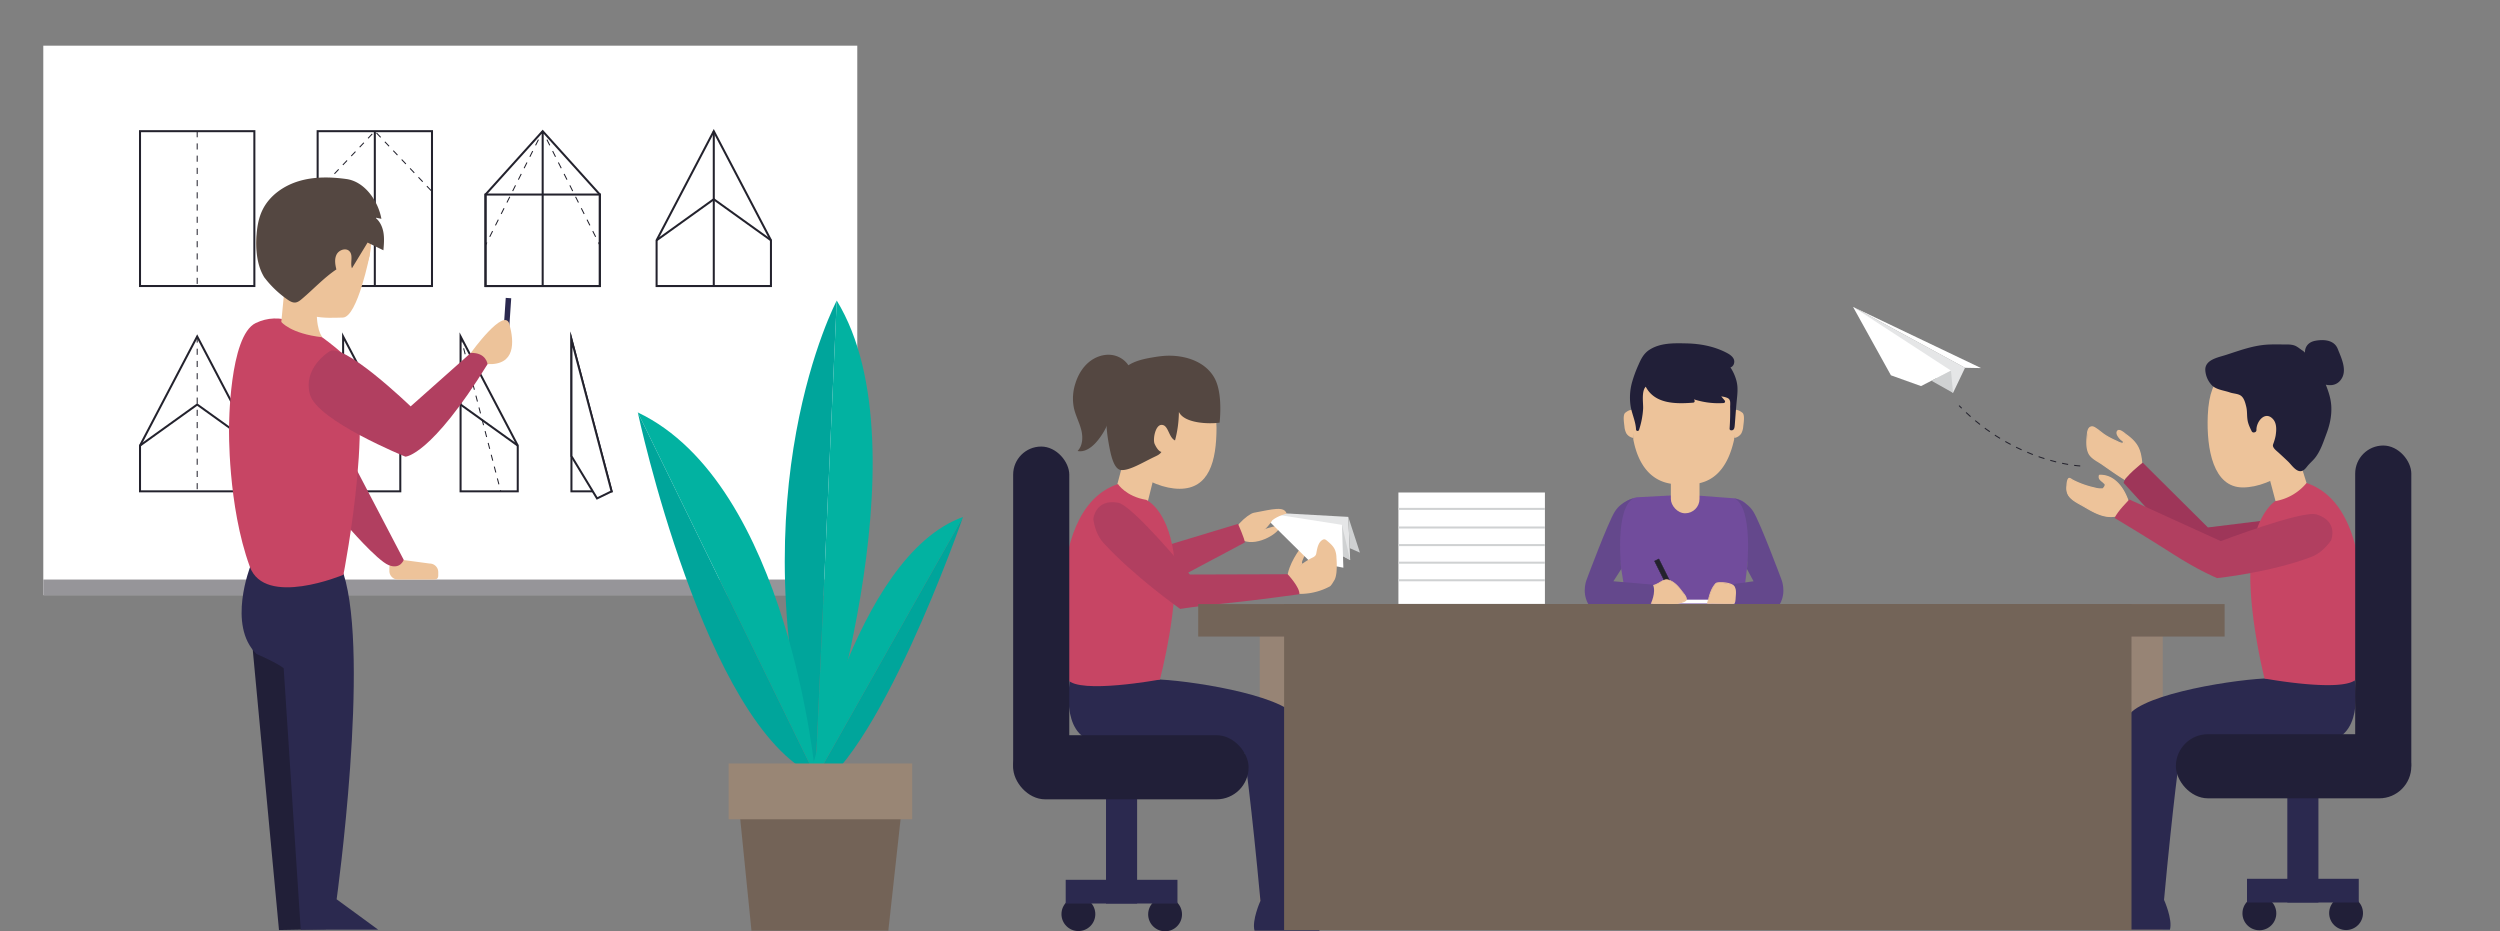 <svg id="Layer_1" data-name="Layer 1" xmlns="http://www.w3.org/2000/svg" viewBox="0 0 2455.25 914.6"><rect x="0" y="0" width="2455.25" height="914.6" fill="#808080" stroke="none"/><defs><style>.cls-1,.cls-7{fill:#fff;}.cls-2{fill:#969599;}.cls-3,.cls-4,.cls-5,.cls-6{fill:none;}.cls-19,.cls-3,.cls-4,.cls-5,.cls-6,.cls-7{stroke:#23222d;stroke-miterlimit:10;}.cls-3,.cls-7{stroke-width:2px;}.cls-5{stroke-dasharray:6.28 6.28;}.cls-6{stroke-dasharray:6;}.cls-8{fill:#edc39a;}.cls-9{fill:#b13f60;}.cls-10{fill:#211f38;}.cls-11{fill:#2b294f;}.cls-12{fill:#c74564;}.cls-13{fill:#544741;}.cls-14{fill:#978475;}.cls-15{fill:#e5e6e7;}.cls-16{fill:#cfd1d2;}.cls-17{fill:#9e3659;}.cls-18{fill:#714c9c;}.cls-19{fill:#23222d;stroke-width:0.5px;}.cls-20{fill:#64488c;}.cls-21{fill:#736458;}.cls-22{fill:#02b2a1;}.cls-23{fill:#00a59b;}.cls-24{fill:#736357;}.cls-25{fill:#998675;}</style></defs><title>team</title><rect class="cls-1" x="42.52" y="44.86" width="799.41" height="539.6"/><rect class="cls-2" x="42.52" y="569.17" width="799.41" height="15.28"/><rect class="cls-3" x="137.51" y="128.83" width="112.3" height="152.07"/><rect class="cls-3" x="311.96" y="128.83" width="112.3" height="152.07"/><polygon class="cls-3" points="589.11 280.91 476.81 280.91 476.81 191.06 532.96 128.83 589.11 191.06 589.11 280.91"/><rect class="cls-3" x="476.81" y="191.06" width="112.3" height="89.85"/><line class="cls-4" x1="532.96" y1="128.83" x2="534.3" y2="131.52"/><line class="cls-5" x1="537.12" y1="137.13" x2="586.36" y2="235.36"/><line class="cls-4" x1="587.77" y1="238.16" x2="589.11" y2="240.84"/><line class="cls-4" x1="532.96" y1="128.83" x2="531.62" y2="131.52"/><line class="cls-5" x1="528.8" y1="137.13" x2="479.56" y2="235.36"/><line class="cls-4" x1="478.16" y1="238.16" x2="476.81" y2="240.84"/><line class="cls-3" x1="532.96" y1="280.91" x2="532.96" y2="128.83"/><polygon class="cls-3" points="757.15 235.98 757.15 280.91 644.85 280.91 644.85 235.98 701 128.83 757.15 235.98"/><line class="cls-6" x1="193.66" y1="128.83" x2="193.66" y2="280.91"/><line class="cls-3" x1="368.11" y1="128.83" x2="368.11" y2="280.91"/><polyline class="cls-6" points="311.96 188.1 368.11 128.83 424.25 188.1"/><line class="cls-3" x1="701" y1="128.83" x2="701" y2="280.91"/><polyline class="cls-3" points="644.85 235.98 701 195.67 757.15 235.98"/><polygon class="cls-3" points="249.81 437.61 249.81 482.54 137.51 482.54 137.51 437.61 193.66 330.46 249.81 437.61"/><line class="cls-6" x1="193.66" y1="330.46" x2="193.66" y2="482.54"/><polyline class="cls-3" points="137.51 437.61 193.66 397.3 249.81 437.61"/><line class="cls-3" x1="336.98" y1="397.3" x2="393.13" y2="437.61"/><polygon class="cls-3" points="393.13 437.61 393.13 482.54 336.98 482.54 336.98 330.46 393.13 437.61"/><line class="cls-3" x1="452.33" y1="397.3" x2="508.48" y2="437.61"/><polygon class="cls-3" points="508.48 437.61 508.48 482.54 452.33 482.54 452.33 330.46 508.48 437.61"/><line class="cls-6" x1="452.33" y1="330.46" x2="491.75" y2="482.54"/><polygon class="cls-3" points="600.63 482.54 561.21 333.3 561.21 482.54 600.63 482.54"/><polygon class="cls-7" points="600.63 482.54 561.21 333.3 561.21 448 586.36 489.5 600.63 482.54"/><path class="cls-8" d="M422.81,569.17h-32a8.44,8.44,0,0,1-8.41-8.41v-3.1a8.44,8.44,0,0,1,8.41-8.41L422,553.46a8.44,8.44,0,0,1,8.41,8.41V565C430.39,569.59,427.44,569.17,422.81,569.17Z"/><path class="cls-9" d="M337,436l59.51,113.85s-3.34,9.73-14.77,5.17-41.11-39.08-41.11-39.08"/><polygon class="cls-10" points="246.13 615.82 273.99 913.4 320.02 912.57 302.61 636.41 246.13 615.82"/><path class="cls-11" d="M245.94,556s-23,58.14,5.92,86.22c0,0,21,9.12,26.75,14.08L295.34,913h76l-40.73-29.81s33-237.44,6.69-320"/><path class="cls-12" d="M224.94,419.92s0-90.26,26.27-102.7c22.84-10.81,48.22-2.55,86.06,30.78,36.28,32,0,216.48,0,216.48s-77.25,32.46-91.95-8C223.38,496.21,224.94,419.92,224.94,419.92Z"/><rect class="cls-11" x="494.83" y="292.64" width="5.4" height="55.4" transform="translate(22.68 -32.74) rotate(3.86)"/><path class="cls-8" d="M462.38,346.62s33.09-46,37.92-28.23,6,40.38-21.47,39.21"/><path class="cls-9" d="M322.72,345.68s-25.55,15.93-18.29,41.82,93.72,61,93.72,61S423,448,478.83,357.61c0,0-1.3-11.49-16.45-11L403.3,399.11S335.23,333.54,322.72,345.68Z"/><circle class="cls-8" cx="308.06" cy="238.52" r="56.32"/><path class="cls-8" d="M363.31,249.48s-12.1,62.18-26.64,62.4-45.79,3.47-53.6-22.88"/><path class="cls-8" d="M280.81,269l-4.54,47.16s8.93,11.54,40.38,15.06c0,0-7.68-7.86-5-35.51"/><path class="cls-13" d="M262,275.46a100.52,100.52,0,0,0,20.46,18.82c2.26,1.57,4.84,3.1,7.58,2.83,2.48-.25,4.54-1.91,6.44-3.51,11.13-9.36,21.84-21,33.87-29-1.2-4.85-2.06-10.19.21-14.65s9-6.87,12.51-3.32c4.14,4.14.58,11.37,2.56,16.85L361,238.23l15.55,7.56c.5-5.74,1-11.56.06-17.25s-3.5-11.33-8.09-14.87l6.05,1.24c-3-17-16-36.55-34.39-39.09-15.47-2.14-31.49-2.44-46.45,2s-28.83,14.09-35.75,28c-4.42,8.84-5.83,18.87-6.2,28.73-.49,13.07.93,26.73,7.82,37.89"/><rect class="cls-14" x="1237.21" y="593.27" width="886.8" height="320.13"/><path class="cls-8" d="M1279.45,553.38s-.19.82-.78-.56,3.83-9.41,3.83-9.41l-5.08-5.33s-13,16.5-13.25,30.58"/><path class="cls-8" d="M1221.1,531c15.15,5.87,36.56-8.93,35.44-13.51-.65-2.66-13.68,1.92-13.68,1.92"/><polygon class="cls-15" points="1326.01 550.05 1324.13 507.63 1237.21 502.82 1326.01 550.05"/><polygon class="cls-16" points="1326.01 550.05 1317.94 515.46 1316.92 545.22 1326.01 550.05"/><polygon class="cls-1" points="1317.94 515.46 1319.31 557.54 1286.12 551.14 1237.21 502.82 1317.94 515.46"/><polygon class="cls-16" points="1324.13 507.63 1335.58 542.75 1325.52 538.33 1324.13 507.63"/><path class="cls-8" d="M1194.74,419.9c0,33.21-7.28,60.13-36.27,60.13s-68.72-26.92-68.72-60.13,23.5-60.13,52.49-60.13S1194.74,386.7,1194.74,419.9Z"/><path class="cls-8" d="M1114.66,507.7l-19-5a5.38,5.38,0,0,1-3.81-6.56L1105,446.72a5.38,5.38,0,0,1,6.56-3.81l21.79,5.79a4.77,4.77,0,0,1,3.38,5.82l-11.88,47.74C1123.74,506.33,1118.73,508.78,1114.66,507.7Z"/><path class="cls-11" d="M1050.85,667.37s-10.26,54.23,24.1,60.91,147.1,11.45,147.1,11.45,7.17,51,15.81,145c0,0-8.66,19.29-5.78,29.29h64.07l-32.93-31.3s15.27-151.66,11.45-174.56-96.4-38.73-135.53-40.82"/><path class="cls-13" d="M1148.14,349.33c17.23-.06,36,6.24,44.66,22,6.38,11.61,6.26,30.55,5,43.74-9.66,1.48-34.54,1-40-10.51a112.49,112.49,0,0,1-3.8,28c-6.54-3-6.42-15.87-13.59-15.25-5.88.5-8.36,14.37-6.45,18.65,1.21,2.71,3.78,7.29,6.68,7.88-1.63,2.61-4.73,3.82-7.51,5.16-10.9,5.22-24,13.32-32.09,12.63-6.83-.58-9.81-14-11.16-20.74-1.9-9.52-3.38-19.19-3.27-28.92,0-2,.47-4,.56-5.95s-.59-4.06-.8-6.09a28,28,0,0,1,1.48-13.06,46.14,46.14,0,0,1,4.18-7.72l5.25-8.37a52,52,0,0,1,4.88-6.92c7.34-8.32,19-11.06,30-12.89,3.88-.65,7.78-1.24,11.71-1.5Q1145.95,349.33,1148.14,349.33Z"/><path class="cls-13" d="M1110.35,363.24c-2.55-7.82-10.14-13.46-18.29-14.6s-16.56,1.88-22.85,7.18-10.55,12.72-13,20.55a47.3,47.3,0,0,0-1.5,24.45c1.62,7.25,5.24,13.91,7.12,21.1s1.62,15.67-3.54,21c7,1.53,13.82-3.45,18.54-8.88a66.33,66.33,0,0,0,15.36-32.85"/><path class="cls-8" d="M1263.59,504.38s-8.45,2.09-14,6.52c-4.94,8.18-15.42,16.73-17.91,18-4.14,2.1-14.85,4.62-19.75-1.34s13.27-22.84,19.54-24C1250.49,500,1261.14,496.89,1263.59,504.38Z"/><path class="cls-9" d="M1215.88,514.48s6.9,15.59,6.62,18.28L1164,563.92l-19.65-27.79Z"/><path class="cls-8" d="M1263.38,569.65a68.59,68.59,0,0,1,25.44-21.95,7.32,7.32,0,0,0,3.29-2.47,6.67,6.67,0,0,0,.69-2.2c.89-4.82,1.85-10.37,6.07-12.84a3.32,3.32,0,0,1,1.8-.55,4.22,4.22,0,0,1,2.33,1.21c3.22,2.66,6.55,5.48,8.15,9.34a23.27,23.27,0,0,1,1.38,7.72,82,82,0,0,1,0,14.28c-.2,2.09-.9,5.83-2.06,7.63-.91,1.42-3,5.33-4.45,6.1a62,62,0,0,1-33.22,7.22"/><path class="cls-12" d="M1097.9,475.35s7.7,12.17,27.81,15.56c0,0,20.29,8.59,26.79,51.61,7.22,47.76-13.36,124.86-13.36,124.86s-79.22,14.64-90.67,0C1048.47,667.37,1018.94,502.17,1097.9,475.35Z"/><rect class="cls-11" x="1086.22" y="743.8" width="30.54" height="143.55"/><circle class="cls-10" cx="1059.09" cy="897.77" r="16.62"/><circle class="cls-10" cx="1144.23" cy="897.99" r="16.62"/><rect class="cls-11" x="1046.62" y="864.06" width="109.76" height="23.29"/><rect class="cls-10" x="995.02" y="722.04" width="231.24" height="62.99" rx="31.5" ry="31.5"/><rect class="cls-10" x="995.02" y="438.56" width="55.12" height="339.32" rx="27.56" ry="27.56"/><path class="cls-9" d="M1073.76,509.71s1.7-20,24.33-16c14.32,2.53,70.46,70.52,70.46,70.52l96.05-.29s12.24,13,11.52,19.66c0,0-40.93,5.73-70.41,8.71C1176,595.28,1159,598,1159,598s-45.73-32.32-75.44-65C1077.86,526.75,1074.8,517.73,1073.76,509.71Z"/><path class="cls-8" d="M2103.56,456.63c-.6-6.12-1.25-12.42-4.17-17.83-3.51-6.52-9.85-10.95-16-15-1.16-.77-3-1.42-3.72-.24a2.34,2.34,0,0,0-.21,1.51,9.76,9.76,0,0,0,3.74,6.62c1.55,1.18,3.77,2.64,3.06,4.46a77,77,0,0,1-26.72-14.33c-1.67-1.38-3.68-2.94-5.78-2.4-2.58.67-3.34,3.91-3.61,6.57-.53,5.25-1,10.74.25,15.92s3.28,6.68,7.32,9.32c9.74,6.39,18.91,13.49,28.93,19.51"/><path class="cls-8" d="M2104.18,456.63c-.59-5.91-1.2-12-3.88-17.39s-7.21-9.38-12-12.85c-1.59-1.15-6.88-6.17-9.08-3.31s1.77,7.43,3.59,9.06c.11.1,1.83,1.36,1.89,1.51.54,1.38,0,1-.7,1.08-1.23.22-4.38-1.64-5.46-2.1a77,77,0,0,1-10.44-5.44c-3.34-2.08-6.21-4.83-9.5-6.93-1.5-1-3.13-2-5-1.47-3.39.87-3.85,5.19-4.15,8.05-.61,5.82-1.11,12.49,1.27,18s8.92,8.32,13.54,11.52c7.3,5.06,14.5,10.25,22.09,14.87.69.42,1.32-.66.63-1.08-7.33-4.46-14.29-9.45-21.34-14.35-3.23-2.24-6.66-4.28-9.79-6.66-4.38-3.33-5.38-8.16-5.58-13.44-.13-3.6-.55-9.74,1.24-13,3-5.42,10.74,2.05,13.83,4.13a80.09,80.09,0,0,0,20.75,9.84.63.63,0,0,0,.79-.6c.2-2.09-.87-2.89-2.39-4.26a9.78,9.78,0,0,1-4.14-5.46q1.92-3.52,4-1.21c2,.69,4.79,3.33,6.34,4.6,8.75,7.17,11.14,16,12.22,26.84.08.79,1.33.8,1.25,0Z"/><path class="cls-17" d="M2219.75,511.64,2168.4,518l-64.07-63.66s-18.67,14.53-18.67,20l67,73.5,71.59,7.81"/><path class="cls-8" d="M2168.25,408.11c-1.34,33.18,5.45,70.6,34.45,70.6s68.72-26.92,68.72-60.13-23.5-60.13-52.49-60.13S2170,364.75,2168.25,408.11Z"/><path class="cls-8" d="M2091.72,498.67a51.7,51.7,0,0,0-6.2-16.56c-5-8.52-13.76-16-23.6-15.21-1.13,2.08.52,4.61,2.43,6s4.26,2.46,5.32,4.58a1.61,1.61,0,0,1,.21,1.06c-.14.6-.8.91-1.39,1.08-3.45,1-7.15.54-10.68-.17a86,86,0,0,1-24.83-9.21c-.37-.21-.82-.42-1.19-.21a1.25,1.25,0,0,0-.48.84c-1.48,5.7-2.76,12.4,1,17a18.84,18.84,0,0,0,5.17,3.94l10.49,6.22c5,3,10.13,6,15.71,7.78s11.78,2.24,17.23.11"/><path class="cls-8" d="M2092.32,498.5c-3-14.64-13.16-32.93-30.4-32.23a.64.64,0,0,0-.6.46c-1.21,4.27,2.13,5.23,4.5,7.93q2.7,1.36-.85,4.92h-1.79c-2,.31-4.87-.63-6.94-1.09a86.51,86.51,0,0,1-10.21-3,84.32,84.32,0,0,1-10.4-4.55c-.78-.41-2.71-2.06-3.85-1.55-2.11.94-2.22,6.14-2.42,8.13-1.24,12,9.38,15.73,18.26,21,10.18,6,21.38,12,33.43,8,.76-.26.43-1.46-.33-1.21-9.2,3.12-18.16.12-26.37-4.31-6.06-3.28-12.25-6.78-18-10.59-5.08-3.36-6.37-7.78-5.64-13.51.17-1.37.34-5.46,1.94-6.09.61-.24,4.17,2.19,4.72,2.45a86.56,86.56,0,0,0,19.4,6.64c2.84.6,10.92,2.65,13.12-.31,2.37-3.19-3.53-5.55-5.12-7.22q-2.62-1.41-1.39-4.88a11.74,11.74,0,0,1,2.79.27,20.41,20.41,0,0,1,6.55,2.25,29.5,29.5,0,0,1,7.94,6.48c5.55,6.26,8.77,14.25,10.45,22.37.16.79,1.37.45,1.21-.33Z"/><path class="cls-8" d="M2246.5,506.38l19-5c2.85-.76,6.1-6.34,5.34-9.2l-14.63-46.74a5.38,5.38,0,0,0-6.56-3.81l-21.79,5.79a4.77,4.77,0,0,0-3.38,5.82l12.67,47.74A7.69,7.69,0,0,0,2246.5,506.38Z"/><path class="cls-11" d="M2312.31,666.37s10.26,54.23-24.1,60.91-147.1,11.45-147.1,11.45-7.17,51-15.81,145c0,0,8.66,19.29,5.78,29.29H2067l10-32.63s7.67-150.33,11.49-173.24,96.4-38.73,135.53-40.82"/><path class="cls-12" d="M2265.26,474.35a50.86,50.86,0,0,1-30.67,17.79s-21.4,12.89-24.26,61.11S2224,666.37,2224,666.37s79.22,14.64,90.67,0C2314.7,666.37,2344.22,501.17,2265.26,474.35Z"/><rect class="cls-11" x="2246.4" y="742.8" width="30.54" height="143.55" transform="translate(4523.33 1629.15) rotate(-180)"/><circle class="cls-10" cx="2304.08" cy="896.77" r="16.62"/><circle class="cls-10" cx="2218.93" cy="896.99" r="16.62"/><rect class="cls-11" x="2206.79" y="863.06" width="109.76" height="23.29" transform="translate(4523.33 1749.41) rotate(-180)"/><rect class="cls-10" x="2136.91" y="721.04" width="231.24" height="62.99" rx="31.5" ry="31.5" transform="translate(4505.06 1505.08) rotate(180)"/><rect class="cls-10" x="2313.03" y="437.56" width="55.12" height="339.32" rx="27.56" ry="27.56" transform="translate(4681.18 1214.43) rotate(-180)"/><path class="cls-9" d="M2289.43,530.54S2297,511.91,2275,505.2c-13.91-4.24-93.94,26.24-93.94,26.24l-89.78-40.89s-12.12,12-14.48,18.18c0,0,32.65,19.55,57.58,35.57,25.16,16.17,43,23.45,43,23.45s51.5-5.24,92.79-20.89C2278.05,543.87,2284.87,537.21,2289.43,530.54Z"/><path class="cls-10" d="M2213.64,422.19c-3.32-6.69-4.09-9-4.15-15.69s-1.52-10-3.82-16.33c-.35-1-2.48-2.74-3.17-3.5-1.76-2-6.91-2-9.5-2.92-3.39-1.17-9-3.42-14.25-4.5-7.56-1.55-12.7-16.33-9.25-20.8,3-3.87,23.67-9.2,28.17-11.12,11.23-4.79,24.09-6.76,36.29-6.67,6.28,0,11.47-.16,17.71.67,3.08.41,5.89,4.34,8.85,5.28,2.28.72,4.68,5.55,7,5.14a15,15,0,0,1-.64-9.89c1.25-3.59,5.73-4.67,9.52-5.07a29.5,29.5,0,0,1,9,0,11.2,11.2,0,0,1,7.4,4.68,21.42,21.42,0,0,1,1.92,5c1.15,3.66,2.83,7.14,3.89,10.83s1.46,7.73.06,11.3a12.07,12.07,0,0,1-8.13,7.16c-4,1-7.08-.47-10.52-2.16,2.8,7.06,5.85,13.38,6.82,21.09a57.58,57.58,0,0,1-1.57,22.5c-1,3.61-2.35,7.12-3.7,10.62-2.58,6.69-5.19,13.48-9.18,19.48-1.77,2.66-4,3.88-6,6.17-1.88,2.13-3.46,5.46-6.22,6.61-2.94,1.22-6.27-4.47-8.65-6.4-2-1.6-3.65-3.53-5.47-5.31-3.6-3.5-7.8-6.42-10.87-10.4-.13-.17-.26-.2-.29-.4a1.83,1.83,0,0,1,.21-.91,30.71,30.71,0,0,0,2.61-9.78c.59-4.6.7-9.45-1.19-13.68-2.58-5.76-9.48-9.22-15.23-5.87a15.15,15.15,0,0,0-5.81,6.44C2214.72,415.13,2213.39,419.69,2213.64,422.19Z"/><path class="cls-10" d="M2215.8,420.92c-1.59-3.25-3.15-6.48-3.6-10.11-.4-3.27-.14-6.58-.65-9.84-.87-5.52-2.55-11.62-6.72-15.51-3.79-3.53-9.36-3.47-14.09-5.17-6.13-2.2-13.45-2.53-17.05-8.52-2-3.33-4.84-10.13-.79-12.82s9.5-4,14.11-5.48c12.64-4.09,24.74-9,38.16-10,4.73-.35,9.47-.31,14.21-.29,4.39,0,9.88-.52,13.85,1.55a41.81,41.81,0,0,1,8.23,5.81c1.91,1.82,3.25,3.56,6,3.71a2.51,2.51,0,0,0,2.41-3.16c-1.06-2.66-2.05-7,0-9.51,1.71-2.06,5.84-2.27,8.28-2.47,3-.25,6.25-.36,9,1,3.59,1.74,4.16,4.47,5.3,7.84,1.72,5.12,4.68,10.34,4.5,15.9a10,10,0,0,1-5.19,8.77c-3.6,1.86-7.25.48-10.6-1.14-1.73-.83-4.56.6-3.67,2.82,3.7,9.21,7.23,17.85,7.2,28,0,10.59-3.68,20.25-7.6,29.93-1.89,4.67-3.92,9.78-7,13.86-2,2.65-4.74,4.56-6.82,7.15-1.07,1.33-2.5,4.59-4.72,4.26-1.22-.18-3.07-3.13-3.9-4-2.6-2.75-5.44-5.41-8.22-8-2.25-2.09-8.62-5.85-8.65-9.08,0-1.53,1.32-3.89,1.64-5.48a53.12,53.12,0,0,0,.82-5.75c.63-6.84-.43-14.41-6.29-18.79-11.43-8.57-23.18,4.12-22.89,15.84.08,3.21,5.08,3.22,5,0-.2-8.24,8.57-19.22,16.32-10.56,3.83,4.28,3.34,11,2.51,16.27a52.1,52.1,0,0,1-2.12,7.5,6.11,6.11,0,0,0-.55,2.17c.22,2.75,3.79,5.3,5.63,7,3.2,2.93,6.35,5.83,9.47,8.84s7.78,10.26,12.89,9.18c2.56-.54,4.26-2.78,5.79-4.71,2.31-2.91,5.16-5.21,7.47-8.08,5.44-6.75,8.35-15.91,11.36-23.93,3.33-8.85,5.29-17.88,4.7-27.38-.56-9.11-3.9-17.15-7.26-25.52l-3.67,2.82c7.76,3.75,16.74,3.88,21.47-4.62,4.85-8.71-.88-20.23-4.15-28.52-3.54-9-14-9.58-22.24-8-9,1.73-12,9.43-8.69,17.77l2.41-3.16c-1.57-.09-4.17-3.87-5.72-4.8-2.69-1.61-5.31-4.18-8.31-5.22-3.49-1.22-7.87-1-11.51-1-4.71-.07-9.45-.13-14.16.1-14.71.73-27.77,5.74-41.59,10.18-7.79,2.51-20.86,4.69-20.27,15.14a23.5,23.5,0,0,0,6.46,14.7c4.42,4.41,12,5,17.64,7,3.28,1.17,7.81,1.14,10.68,3.09,3.34,2.27,4.54,7.35,5.45,11.08,1,4.25.55,8.57,1.22,12.85.62,4,2.33,7.51,4.08,11.08C2212.9,426.34,2217.21,423.81,2215.8,420.92Z"/><rect class="cls-1" x="1373.38" y="483.68" width="143.88" height="109.4"/><path class="cls-18" d="M1692.52,609.84h-75c-19.25,0-21.2-6.55-21.2-25.79l-10.67-65.33c0-19.25,8.94-27.67,21.8-30.33l47.78-2.58,47.89,3.58c14.86,3,14.21,8.79,17.47,29l-9.11,74.42C1711.5,612,1711.77,609.84,1692.52,609.84Z"/><path class="cls-8" d="M1658.9,475.61h-10.61c-24.33,0-39.13-16.77-44.24-44.24V395.8a44.37,44.37,0,0,1,44.24-44.24h10.61a44.37,44.37,0,0,1,44.24,44.24v35.57C1697.13,459.12,1683.23,475.61,1658.9,475.61Z"/><rect class="cls-8" x="1640.95" y="457.62" width="28.15" height="46.48" rx="14.08" ry="14.08"/><path class="cls-8" d="M1703.24,430.15a10.3,10.3,0,0,0,6.81-4.32,17.49,17.49,0,0,0,2-7.1c.35-3.14,1.75-11.31-.8-13.34-6.09-4.86-8.4-1.86-11.36-3.3"/><path class="cls-8" d="M1604.16,430.15a10.3,10.3,0,0,1-6.81-4.32,17.49,17.49,0,0,1-2-7.1c-.35-3.14-1.75-11.31.8-13.34,6.09-4.86,8.4-1.86,11.36-3.3"/><path class="cls-10" d="M1617.64,379.11c3.65,7.64,11.67,12.45,19.93,14.31s16.85,1.21,25.29.54l-2.07-4.34a73.16,73.16,0,0,0,31.93,4.72l-6.06-7.2c3.61.84,8.3,1.13,11.65,2.69,3,1.4,2.23,4.06,2.34,7.32a231.24,231.24,0,0,1-.49,24,1.12,1.12,0,0,0,1.5-.39,3.26,3.26,0,0,0,.42-1.66c.79-10.93,1.6-21.9,2.8-32.72,1-9.26-2.51-19.43-8.1-26.72,2.85,1.16,5.67-2.67,4.81-5.63s-3.76-4.77-6.5-6.16a85.33,85.33,0,0,0-36.51-9c-10.35-.23-24.22-.81-33.61,3.66a27.19,27.19,0,0,0-8.4,5.71c-2.67,2.87-4.28,6.54-5.83,10.14-6.62,15.3-10.77,27.27-7.17,44.1,1.31,6.1,4.66,13.22,4.66,19.4a77.94,77.94,0,0,0,4.07-28.34c-.16-3.67-.56-7.45.65-10.92s4.63-6.51,8.24-5.85"/><path class="cls-10" d="M1616.34,379.87c8.93,17.1,29.86,16.9,46.51,15.59a1.52,1.52,0,0,0,1.3-2.26l-2.07-4.34-1.69,2.2a77.52,77.52,0,0,0,32.33,4.78,1.52,1.52,0,0,0,1.06-2.56l-6.06-7.2-1.46,2.51c2.91.61,6.1.77,8.92,1.73,2.51.86,3.53,1.67,4,4.2a33.59,33.59,0,0,1,0,4.48q.21,11.08-.54,22.11a1.5,1.5,0,0,0,1.1,1.45c3.6.52,3.74-2.57,4-5.42.6-7.71,1.14-15.43,1.87-23.13.62-6.47,1.47-12.63,0-19.05a43.61,43.61,0,0,0-7.53-16.08l-1.69,2.2a5.57,5.57,0,0,0,6.69-4.59c1-4.54-3.12-7.73-6.64-9.63-12.27-6.62-26.21-9.3-40-9.61-12.36-.28-25.91-.68-36.68,6.38-5.45,3.58-8.13,8.89-10.64,14.73a121.16,121.16,0,0,0-6.54,18,56.53,56.53,0,0,0-1.36,21c1,8.32,5.17,16.07,5.53,24.45a1.51,1.51,0,0,0,2.95.4,82.73,82.73,0,0,0,4-20.64c.4-6.51-3.18-24,7.47-23.36,1.93.11,1.92-2.89,0-3-7.68-.45-10.56,7.19-10.56,13.66,0,11.32-.27,21.64-3.84,32.55l2.95.4c-.27-6.37-2.81-12.14-4.34-18.25a53.23,53.23,0,0,1-1.29-19.23,77.26,77.26,0,0,1,5.42-19.24c2.88-7.22,5.56-15,12.46-19.3,10.93-6.84,25.13-5.89,37.51-5.45a85.52,85.52,0,0,1,21.81,3.6,79.89,79.89,0,0,1,11.42,4.41,36.85,36.85,0,0,1,3.38,1.76,12.36,12.36,0,0,1,2.38,1.73q3.93,3.37-1.3,6.34c-1.14-.23-2.54,1.06-1.69,2.2a39,39,0,0,1,7.68,27.87c-.3,2.88-3.18,31.32-2.62,31.4l1.1,1.45c.62-9,1.64-19,.45-28-.88-6.65-10-6.4-15-7.45a1.51,1.51,0,0,0-1.46,2.51l6.06,7.2,1.06-2.56a75.51,75.51,0,0,1-31.53-4.67c-1.34-.5-2.2,1.14-1.69,2.2l2.07,4.34,1.3-2.26c-15.55,1.22-35.51,2-43.92-14.11-.89-1.71-3.48-.2-2.59,1.51Z"/><rect class="cls-19" x="1614.49" y="567.98" width="45.42" height="4.67" transform="translate(1417.35 -1149.39) rotate(63.51)"/><rect class="cls-1" x="1622.82" y="588.94" width="83.84" height="3.72"/><path class="cls-20" d="M1703.14,489.33s12.11,2.43,18.86,13.21,27.25,65.76,27.25,65.76,5.75,12.52-1.25,25h-44s-13.5-12.07-.5-19.85l18.68-2.58-6.5-12S1722.28,498.32,1703.14,489.33Z"/><path class="cls-8" d="M1685.54,572.72a3.17,3.17,0,0,0-1.16,1.08c-4,5.4-5.8,12.12-7.43,18.66l20.83.07h2.5a9.08,9.08,0,0,0,2.7,0c.93-.39.86-2.35,1-3.32a39.82,39.82,0,0,0,.15-10,6.08,6.08,0,0,0-1.24-3.53,5.52,5.52,0,0,0-2-1.24c-3.62-1.54-7.64-1.82-11.56-2.08A8.88,8.88,0,0,0,1685.54,572.72Z"/><path class="cls-8" d="M1685.27,572.45c-5.24,4.88-7,13.25-8.69,19.91a.38.38,0,0,0,.36.47c8.06,0,16.14.23,24.19.14,3.45,0,3.13-2.27,3.4-5.41.34-3.87,1.24-10.31-2.38-13-3.78-2.76-12.38-3.43-16.73-2.25a.38.38,0,0,0,.2.72c3.2-.87,7.18-.28,10.35.31a9.17,9.17,0,0,1,5.42,2.71c2.44,2.16,2.48,3.38,2.57,6.43.06,2,.43,5.71-.47,7.57-1.37,2.82-5.1,2.06-7.63,2l-9.47,0c-2,0-6.89.92-8.13-.61s.92-6.06,1.56-7.91c1.3-3.72,3-7.87,6-10.62C1686.16,572.65,1685.63,572.12,1685.27,572.45Z"/><path class="cls-8" d="M1615.91,577.88a7.49,7.49,0,0,1,5.21-2.21,7.63,7.63,0,0,0,4.44-.92c2-1,3.78-2.27,5.66-3.42a11.2,11.2,0,0,1,5.06-2.08,8.28,8.28,0,0,1,3.6.79c5.67,2.4,9.54,7.43,13.15,12.24,1.51,2,3.09,4.2,3.17,6.69,0,.87-5.63,2.78-6.44,3.05a20.56,20.56,0,0,1-7.11,1.24c-5.87-.12-11.74-.31-17.61-.46-2.78-.07-5.88-.27-7.79-2.2a9.9,9.9,0,0,1-2-3.79,12.27,12.27,0,0,1-1-5.37A6,6,0,0,1,1615.91,577.88Z"/><path class="cls-8" d="M1616.17,578.14c3-2.52,5.87-1.56,9-2.8,3.42-1.36,6.25-4.6,9.87-5.49,4.93-1.22,10,3.56,13,6.78,2.42,2.63,5.92,6.22,7,9.68,1.21,3.78-1.84,4.17-4.94,5.21a31.73,31.73,0,0,1-11.36,1.28q-5.87-.14-11.74-.32c-1.91-.06-4.22.11-6.08-.44-5-1.51-8.47-9.25-4.74-13.89.3-.37-.23-.91-.53-.53-2.64,3.29-2.09,7-.25,10.74,2,4.09,5.36,4.64,9.64,4.82,6.82.29,14.57,1.37,21.32.15,2-.37,8.77-1.71,9.92-3.76,1.45-2.56-2.48-6.88-3.84-8.67-3.06-4-6.41-8.16-11-10.52-4.29-2.21-7.19-1.35-11.12,1.07a26.8,26.8,0,0,1-9.93,3.93,9.58,9.58,0,0,0-4.75,2.24C1615.27,577.92,1615.8,578.45,1616.17,578.14Z"/><path class="cls-20" d="M1604.7,489.33s-12.11,2.43-18.86,13.21-27.25,65.76-27.25,65.76-5.75,12.52,1.25,25l61.25-.07s5.75-11.44,2.25-19.05l-38.83-3.31,7.72-12S1585.56,498.32,1604.7,489.33Z"/><rect class="cls-21" x="1261.13" y="593.27" width="832.22" height="320.13"/><rect class="cls-21" x="1176.76" y="593.27" width="1008.04" height="31.9"/><rect class="cls-16" x="1373.38" y="498.78" width="143.88" height="2"/><rect class="cls-16" x="1373.38" y="517.06" width="143.88" height="2"/><rect class="cls-16" x="1373.38" y="534.33" width="143.88" height="2"/><rect class="cls-16" x="1373.38" y="551.61" width="143.88" height="2"/><rect class="cls-16" x="1373.38" y="568.89" width="143.88" height="2"/><path class="cls-22" d="M800.66,765.55S912,442.73,821.77,295.19"/><path class="cls-23" d="M821.77,295.19s-99.14,187.35-21.11,470.35"/><path class="cls-22" d="M800.88,762.05s-26.26-286.7-174.52-357"/><path class="cls-23" d="M626.36,405s65.64,308,174.52,357"/><path class="cls-22" d="M791.49,781S838,546.32,945.78,507.72"/><path class="cls-23" d="M945.78,507.72S861,752.59,791.49,781"/><polygon class="cls-24" points="725.6 790.7 738.01 914 872.43 914 885.88 791.63 725.6 790.7"/><rect class="cls-25" x="715.6" y="749.82" width="180.27" height="54.8"/><polygon class="cls-15" points="1819.88 301.43 1929.87 361.2 1918.09 385.87 1819.88 301.43"/><polygon class="cls-1" points="1916.06 364 1819.88 301.43 1857.07 368.58 1886.64 379.19 1916.06 364"/><polygon class="cls-16" points="1916.06 364 1918.09 385.87 1896.84 373.92 1916.06 364"/><polygon class="cls-1" points="1819.88 301.43 1945.65 361.51 1929.87 361.2 1819.88 301.43"/><path class="cls-6" d="M2043,457.62s-64.1-2.76-119-59.26"/></svg>